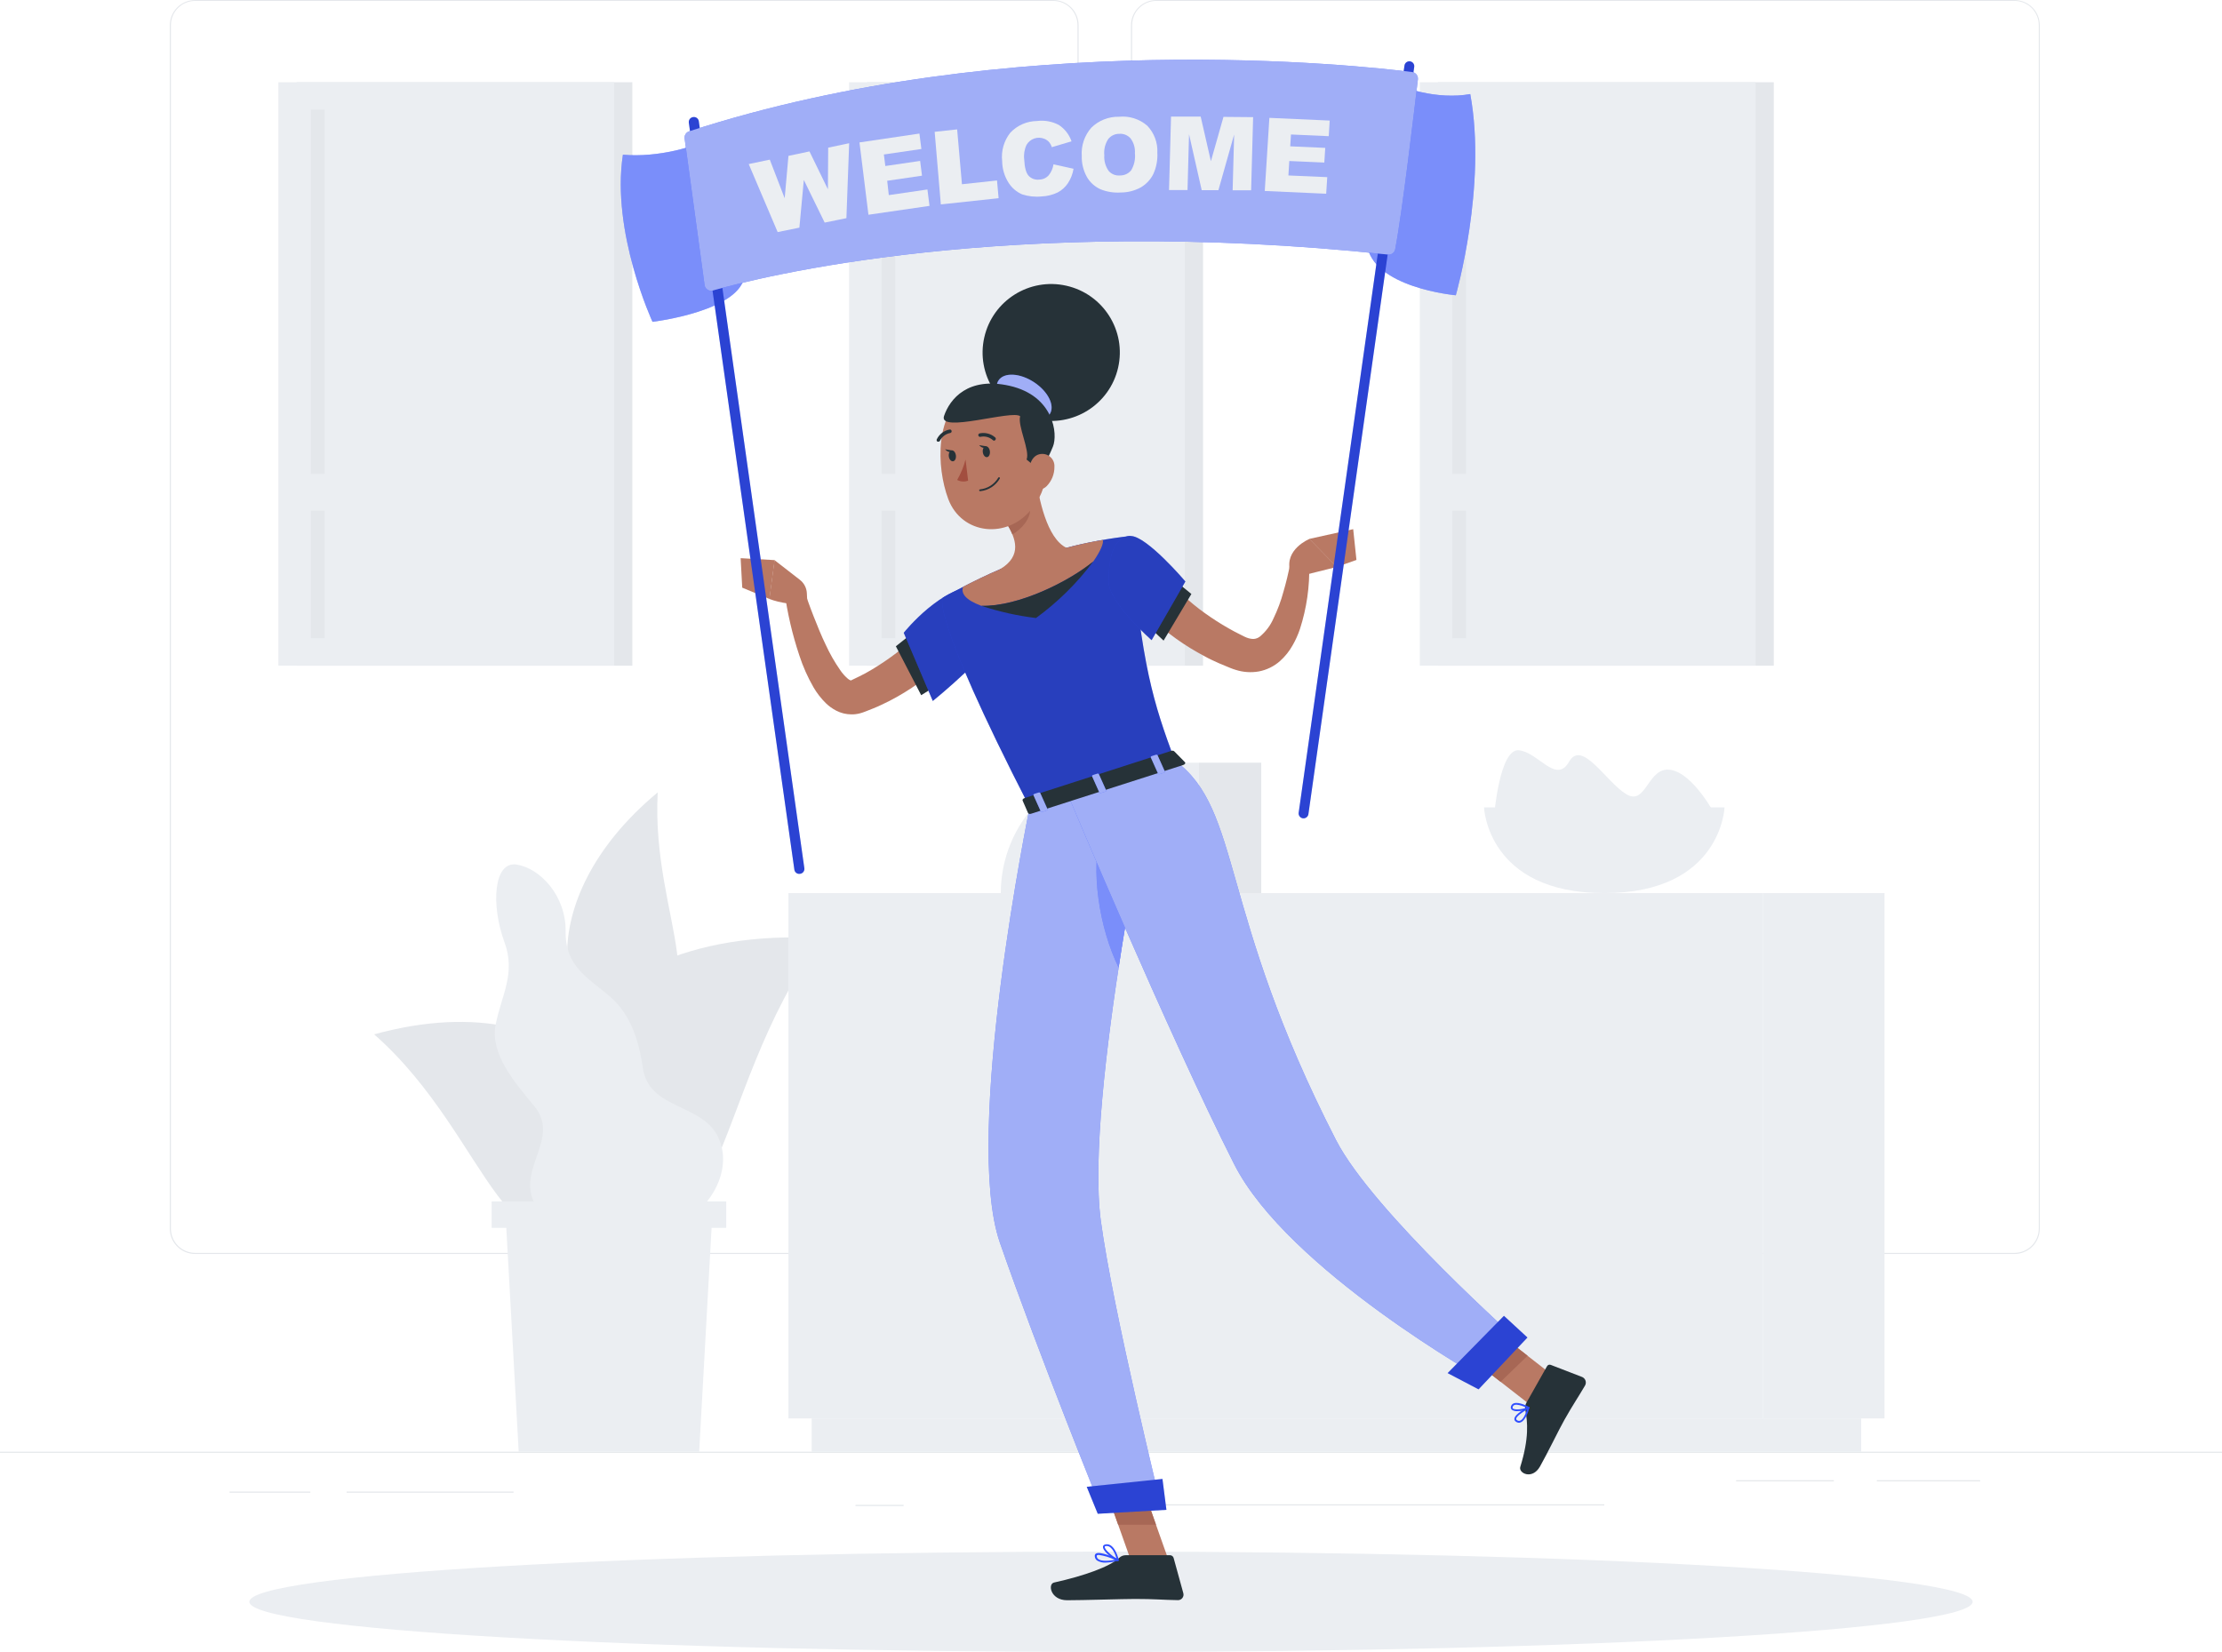 <svg width="312" height="232" viewBox="0 0 312 232" fill="none" xmlns="http://www.w3.org/2000/svg">
<path d="M312 203.878H0V204.034H312V203.878Z" fill="#E4E7EB"/>
<path d="M278.042 207.882H263.534V208.038H278.042V207.882Z" fill="#E4E7EB"/>
<path d="M225.264 211.264H156.356V211.42H225.264V211.264Z" fill="#E4E7EB"/>
<path d="M126.878 211.344H120.12V211.501H126.878V211.344Z" fill="#E4E7EB"/>
<path d="M72.109 209.476H48.672V209.632H72.109V209.476Z" fill="#E4E7EB"/>
<path d="M257.494 207.882H243.778V208.038H257.494V207.882Z" fill="#E4E7EB"/>
<path d="M43.58 209.476H32.23V209.632H43.58V209.476Z" fill="#E4E7EB"/>
<path d="M147.888 176.105H27.4C26.456 176.103 25.551 175.728 24.884 175.061C24.218 174.394 23.843 173.491 23.843 172.549V3.525C23.851 2.588 24.229 1.693 24.895 1.033C25.561 0.373 26.461 0.002 27.4 0H147.888C148.833 0 149.739 0.375 150.407 1.041C151.076 1.708 151.451 2.613 151.451 3.556V172.549C151.451 173.492 151.076 174.397 150.407 175.063C149.739 175.73 148.833 176.105 147.888 176.105ZM27.4 0.125C26.497 0.126 25.632 0.485 24.995 1.123C24.357 1.76 23.999 2.624 23.999 3.525V172.549C23.999 173.45 24.357 174.314 24.995 174.951C25.632 175.589 26.497 175.947 27.4 175.949H147.888C148.791 175.947 149.657 175.589 150.295 174.951C150.934 174.314 151.293 173.45 151.295 172.549V3.525C151.293 2.623 150.934 1.759 150.295 1.122C149.657 0.485 148.791 0.126 147.888 0.125H27.4Z" fill="#E4E7EB"/>
<path d="M282.865 176.105H162.371C161.427 176.103 160.521 175.728 159.853 175.062C159.186 174.395 158.81 173.492 158.808 172.549V3.525C158.818 2.587 159.197 1.692 159.864 1.032C160.531 0.372 161.432 0.002 162.371 0H282.865C283.803 0.003 284.701 0.375 285.366 1.035C286.031 1.695 286.408 2.589 286.416 3.525V172.549C286.416 173.49 286.042 174.392 285.377 175.059C284.711 175.725 283.808 176.101 282.865 176.105ZM162.371 0.125C161.468 0.126 160.602 0.485 159.964 1.122C159.325 1.759 158.966 2.623 158.964 3.525V172.549C158.966 173.45 159.325 174.314 159.964 174.951C160.602 175.589 161.468 175.947 162.371 175.949H282.865C283.769 175.947 284.634 175.589 285.273 174.951C285.911 174.314 286.271 173.45 286.273 172.549V3.525C286.271 2.623 285.911 1.759 285.273 1.122C284.634 0.485 283.769 0.126 282.865 0.125H162.371Z" fill="#E4E7EB"/>
<path d="M201.908 93.483H249.063V11.552H201.908V93.483Z" fill="#E4E7EB"/>
<path d="M199.362 93.483H246.517V11.552H199.362V93.483Z" fill="#EBEEF2"/>
<path d="M241.937 89.64V15.4L203.929 15.4V89.64H241.937Z" fill="#EBEEF2"/>
<path d="M205.858 89.64V15.4H203.929V89.64H205.858Z" fill="#E4E7EB"/>
<path d="M201.252 71.719H244.627V66.555H201.252V71.719Z" fill="#EBEEF2"/>
<path d="M121.767 93.483H168.923V11.552H121.767V93.483Z" fill="#E4E7EB"/>
<path d="M119.221 93.483H166.377V11.552H119.221V93.483Z" fill="#EBEEF2"/>
<path d="M161.803 89.64V15.4L123.795 15.4V89.64H161.803Z" fill="#EBEEF2"/>
<path d="M125.717 89.634V15.394H123.789V89.634H125.717Z" fill="#E4E7EB"/>
<path d="M121.112 71.719H164.486V66.555H121.112V71.719Z" fill="#EBEEF2"/>
<path d="M41.633 93.483H88.789L88.789 11.552H41.633L41.633 93.483Z" fill="#E4E7EB"/>
<path d="M39.087 93.483H86.243L86.243 11.552H39.087L39.087 93.483Z" fill="#EBEEF2"/>
<path d="M81.663 89.634V15.394L43.655 15.394L43.655 89.634H81.663Z" fill="#EBEEF2"/>
<path d="M45.583 89.64L45.583 15.4H43.655L43.655 89.64H45.583Z" fill="#E4E7EB"/>
<path d="M40.978 71.719H84.352V66.555H40.978V71.719Z" fill="#EBEEF2"/>
<path d="M87.36 144.172C78.855 145.342 73.595 126.898 92.352 111.28C91.372 129.357 102.199 142.129 87.36 144.172Z" fill="#E4E7EB"/>
<path d="M81.12 168.327C68.79 159.702 77.226 129.569 115.384 131.755C98.885 153.936 102.623 183.36 81.12 168.327Z" fill="#E4E7EB"/>
<path d="M85.488 168.134C93.681 159.329 82.019 137.166 52.535 145.262C69.17 159.833 71.192 183.478 85.488 168.134Z" fill="#E4E7EB"/>
<path d="M74.967 155.281C72.134 151.837 68.79 147.964 69.601 143.867C70.412 139.769 72.44 136.724 70.849 132.365C68.915 127.134 69.289 120.895 72.559 121.418C75.829 121.941 79.491 125.777 79.423 130.827C79.367 135.734 82.543 137.303 85.6 139.912C88.658 142.522 89.737 146.339 90.28 150.075C91.229 156.01 98.935 154.889 100.982 160.039C103.097 165.02 98.879 171.652 92.134 173.178C85.388 174.704 80.583 175.669 75.984 170.401C71.311 164.852 79.161 160.213 74.967 155.281Z" fill="#EBEEF2"/>
<path d="M98.174 203.878H72.833L70.924 169.429H100.083L98.174 203.878Z" fill="#EBEEF2"/>
<path d="M101.974 168.726H69.033V172.438H101.974V168.726Z" fill="#EBEEF2"/>
<path d="M247.566 199.202H264.613V125.428H247.566V199.202Z" fill="#EBEEF2"/>
<path d="M113.974 203.878L261.337 203.878V199.201L113.974 199.201V203.878Z" fill="#EBEEF2"/>
<path d="M247.566 125.428H110.704V199.201H247.566V125.428Z" fill="#EBEEF2"/>
<path d="M240.864 134.507H117.406V158.706H240.864V134.507Z" fill="#EBEEF2"/>
<path d="M240.864 165.923H117.406V190.122H240.864V165.923Z" fill="#EBEEF2"/>
<path d="M140.731 148.263H217.539C217.979 148.262 218.4 148.087 218.711 147.776C219.022 147.466 219.197 147.046 219.199 146.607C219.199 146.167 219.024 145.745 218.713 145.433C218.402 145.121 217.98 144.945 217.539 144.944H140.731C140.29 144.945 139.868 145.121 139.557 145.433C139.246 145.745 139.071 146.167 139.071 146.607C139.073 147.046 139.248 147.466 139.559 147.776C139.87 148.087 140.291 148.262 140.731 148.263Z" fill="#EBEEF2"/>
<path d="M140.731 179.68H217.539C217.979 179.678 218.4 179.503 218.711 179.193C219.022 178.882 219.197 178.462 219.199 178.023C219.197 177.584 219.022 177.164 218.711 176.853C218.4 176.543 217.979 176.368 217.539 176.366H140.731C140.291 176.368 139.87 176.543 139.559 176.853C139.248 177.164 139.073 177.584 139.071 178.023C139.073 178.462 139.248 178.882 139.559 179.193C139.87 179.503 140.291 179.678 140.731 179.68Z" fill="#EBEEF2"/>
<path d="M209.783 114.661C209.783 114.661 229.314 133.131 240.908 114.586C240.908 114.586 237.825 108.627 234.574 108.116C231.323 107.606 231.192 113.272 228.334 111.523C225.476 109.773 222.138 103.788 220.316 106.983C218.494 110.178 215.991 105.625 213.265 105.364C210.538 105.102 209.783 114.661 209.783 114.661Z" fill="#EBEEF2"/>
<path d="M242.149 113.385C242.149 113.385 241.725 125.428 225.264 125.428C208.803 125.428 208.379 113.385 208.379 113.385H242.149Z" fill="#EBEEF2"/>
<path d="M158.877 107.108H168.355V125.428H140.525C140.525 120.57 142.458 115.911 145.9 112.476C149.341 109.04 154.009 107.109 158.877 107.108Z" fill="#EBEEF2"/>
<path d="M177.097 107.108H168.355V125.428H177.097V107.108Z" fill="#E4E7EB"/>
<path d="M156 232C222.819 232 276.987 228.844 276.987 224.951C276.987 221.058 222.819 217.902 156 217.902C89.18 217.902 35.013 221.058 35.013 224.951C35.013 228.844 89.18 232 156 232Z" fill="#EBEEF2"/>
<path d="M136.032 88.899L135.62 89.522C135.495 89.702 135.364 89.864 135.24 90.032C134.984 90.369 134.715 90.655 134.447 90.998C133.904 91.62 133.355 92.243 132.768 92.791C131.596 93.916 130.345 94.956 129.024 95.905C127.706 96.853 126.319 97.702 124.875 98.445C124.145 98.8 123.421 99.168 122.666 99.467L121.536 99.915L121.218 100.033C121.044 100.089 120.881 100.152 120.688 100.195C120.31 100.289 119.922 100.333 119.533 100.326C118.792 100.321 118.063 100.139 117.406 99.797C116.877 99.521 116.392 99.171 115.964 98.757C115.287 98.09 114.701 97.336 114.223 96.515C113.406 95.093 112.739 93.591 112.233 92.031C111.251 89.092 110.549 86.067 110.136 82.996L112.744 82.423C113.219 83.787 113.705 85.194 114.242 86.552C114.779 87.909 115.315 89.26 115.939 90.543C116.507 91.781 117.184 92.967 117.961 94.086C118.27 94.55 118.641 94.969 119.065 95.332C119.187 95.432 119.324 95.511 119.471 95.568C119.558 95.568 119.552 95.568 119.508 95.568H119.465L119.671 95.469L120.6 95.02C121.224 94.722 121.817 94.398 122.416 94.037C123.598 93.33 124.74 92.559 125.836 91.726C126.918 90.878 127.945 89.963 128.912 88.986C129.399 88.513 129.861 88.009 130.304 87.498C130.522 87.243 130.74 86.987 130.928 86.732L131.227 86.352L131.471 86.028L136.032 88.899Z" fill="#B97964"/>
<path d="M128.475 88.632L131.639 96.204L129.349 97.63L125.792 90.761L128.475 88.632Z" fill="#263238"/>
<path d="M137.43 82.255C132.269 82.186 127.028 88.706 126.897 88.868L130.978 98.445C130.978 98.445 140.057 91.091 140.512 88.214C140.987 85.219 140.7 82.298 137.43 82.255Z" fill="#2F4EFF"/>
<path opacity="0.3" d="M137.43 82.255C132.269 82.186 127.028 88.706 126.897 88.868L130.978 98.445C130.978 98.445 140.057 91.091 140.512 88.214C140.987 85.219 140.7 82.298 137.43 82.255Z" fill="#191D23"/>
<path d="M112.32 81.433L108.751 78.662L108.027 84.118C108.027 84.118 111.496 85.475 113.343 84.298L113.293 83.302C113.275 82.939 113.178 82.584 113.01 82.262C112.842 81.939 112.607 81.657 112.32 81.433Z" fill="#B97964"/>
<path d="M103.996 78.388L104.22 82.53L108.046 84.118L108.769 78.662L103.996 78.388Z" fill="#B97964"/>
<path d="M182.208 80.992L187.724 79.615L183.868 75.685C183.868 75.685 180.292 77.142 181.166 80.257L182.208 80.992Z" fill="#B97964"/>
<path d="M190.464 78.638L190.008 74.315L183.837 75.685L187.693 79.615L190.464 78.638Z" fill="#B97964"/>
<path d="M164.218 219.489L159.083 219.981L154.796 207.888L159.931 207.39L164.218 219.489Z" fill="#B97964"/>
<path d="M219.192 194.064L215.411 197.726L205.689 190.153L209.477 186.492L219.192 194.064Z" fill="#B97964"/>
<path d="M214.319 197.016L217.227 191.866C217.276 191.777 217.355 191.71 217.451 191.675C217.546 191.641 217.65 191.642 217.745 191.679L222.163 193.385C222.272 193.433 222.37 193.502 222.45 193.59C222.531 193.678 222.592 193.781 222.63 193.894C222.667 194.007 222.681 194.126 222.669 194.245C222.657 194.363 222.621 194.477 222.562 194.581C221.52 196.362 220.927 197.165 219.648 199.432C218.862 200.827 217.327 204.021 216.241 205.945C215.155 207.87 213.19 206.898 213.47 206.001C214.718 201.972 214.506 199.724 214.169 197.943C214.107 197.626 214.161 197.297 214.319 197.016Z" fill="#263238"/>
<path d="M158.059 218.412H164.299C164.411 218.415 164.52 218.453 164.608 218.521C164.697 218.59 164.761 218.685 164.792 218.792L166.152 223.731C166.187 223.848 166.193 223.971 166.171 224.091C166.149 224.21 166.098 224.323 166.024 224.419C165.95 224.516 165.854 224.594 165.744 224.646C165.634 224.699 165.513 224.724 165.391 224.721C163.201 224.684 162.134 224.553 159.382 224.553C157.691 224.553 152.181 224.734 149.841 224.734C147.501 224.734 147.077 222.423 148.025 222.243C152.268 221.302 155.85 220.013 157.154 218.78C157.396 218.543 157.721 218.411 158.059 218.412Z" fill="#263238"/>
<path d="M154.802 207.888L157.005 214.129H162.321L159.937 207.39L154.802 207.888Z" fill="#A76755"/>
<path d="M209.483 186.492L205.695 190.16L210.706 194.058L214.494 190.396L209.483 186.492Z" fill="#A76755"/>
<path d="M132.407 83.918C132.407 83.918 130.285 85.53 144.581 113.372L164.961 106.802C161.94 98.639 160.281 93.538 158.721 75.274C155.698 75.608 152.703 76.159 149.76 76.924C146.613 77.715 143.522 78.711 140.506 79.907C136.612 81.576 132.407 83.918 132.407 83.918Z" fill="#2F4EFF"/>
<path opacity="0.3" d="M132.407 83.918C132.407 83.918 130.285 85.53 144.581 113.372L164.961 106.802C161.94 98.639 160.281 93.538 158.721 75.274C155.698 75.608 152.703 76.159 149.76 76.924C146.613 77.715 143.522 78.711 140.506 79.907C136.612 81.576 132.407 83.918 132.407 83.918Z" fill="#191D23"/>
<path d="M145.448 66.818C145.823 69.981 147.002 75.611 149.729 76.924C149.729 76.924 149.885 80.2 144.356 81.981C138.272 83.942 140.475 79.907 140.475 79.907C143.539 78.039 142.653 75.611 141.33 73.493L145.448 66.818Z" fill="#B97964"/>
<path d="M135.221 82.41C136.725 81.632 138.64 80.686 140.475 79.92C143.494 78.702 146.597 77.701 149.76 76.924C151.538 76.439 153.336 76.078 154.852 75.822C154.995 76.246 154.565 77.342 153.51 78.855C150.172 81.62 143.052 85.213 137.804 85.082C135.508 84.229 134.934 83.326 135.221 82.41Z" fill="#B97964"/>
<path d="M153.504 78.855C151.237 81.887 148.528 84.563 145.467 86.794C142.86 86.478 140.291 85.904 137.798 85.082C143.021 85.213 150.141 81.62 153.504 78.855Z" fill="#263238"/>
<path d="M143.77 69.539L141.33 73.481C141.648 73.973 141.922 74.492 142.147 75.032C143.358 74.441 144.899 72.69 144.606 71.295C144.432 70.666 144.149 70.071 143.77 69.539Z" fill="#A76755"/>
<path d="M146.684 60.977C146.996 66.189 147.245 68.387 144.949 71.364C141.498 75.835 135.015 75.1 133.143 70.068C131.464 65.553 131.233 57.788 136.057 55.123C137.117 54.529 138.311 54.214 139.527 54.21C140.743 54.205 141.939 54.51 143.004 55.097C144.068 55.683 144.965 56.531 145.609 57.56C146.253 58.589 146.623 59.765 146.684 60.977Z" fill="#B97964"/>
<path d="M156.999 51.635C158.179 46.457 154.929 41.305 149.741 40.128C144.552 38.951 139.39 42.194 138.21 47.372C137.03 52.55 140.28 57.702 145.468 58.879C150.657 60.056 155.82 56.813 156.999 51.635Z" fill="#263238"/>
<path d="M145.199 53.678C147.183 54.986 148.169 56.992 147.401 58.157C146.634 59.321 144.4 59.209 142.409 57.901C140.419 56.593 139.439 54.588 140.207 53.423C140.974 52.258 143.208 52.37 145.199 53.678Z" fill="#2F4EFF"/>
<path opacity="0.6" d="M145.199 53.678C147.183 54.986 148.169 56.992 147.401 58.157C146.634 59.321 144.4 59.209 142.409 57.901C140.419 56.593 139.439 54.588 140.207 53.423C140.974 52.258 143.208 52.37 145.199 53.678Z" fill="#EBEEF2"/>
<path d="M144.144 64.532C144.662 63.337 142.859 59.787 143.245 58.461C142.21 57.496 131.708 60.908 132.556 58.417C133.368 56.026 135.926 52.856 141.767 54.183C148.007 55.602 148.549 60.989 147.851 62.708C147.152 64.426 146.16 66.214 146.16 66.214L144.144 64.532Z" fill="#263238"/>
<path d="M148.056 65.548C148.069 66.556 147.684 67.53 146.983 68.257C146.041 69.21 144.905 68.525 144.612 67.291C144.344 66.183 144.518 64.346 145.729 63.86C145.996 63.756 146.284 63.721 146.568 63.758C146.853 63.794 147.123 63.901 147.354 64.069C147.586 64.237 147.772 64.461 147.894 64.719C148.017 64.977 148.073 65.262 148.056 65.548Z" fill="#B97964"/>
<path d="M144.581 113.372C144.581 113.372 135.133 159.354 140.4 174.517C145.879 190.29 154.796 212.31 154.796 212.31L163.126 211.836C163.126 211.836 156.262 184.013 154.571 171.447C152.256 154.123 162.171 107.73 162.171 107.73L144.581 113.372Z" fill="#2F4EFF"/>
<path opacity="0.6" d="M144.581 113.372C144.581 113.372 135.133 159.354 140.4 174.517C145.879 190.29 154.796 212.31 154.796 212.31L163.126 211.836C163.126 211.836 156.262 184.013 154.571 171.447C152.256 154.123 162.171 107.73 162.171 107.73L144.581 113.372Z" fill="#EBEEF2"/>
<path d="M163.781 212.036L154.14 212.591L152.593 208.804L163.226 207.701L163.781 212.036Z" fill="#2F4EFF"/>
<path opacity="0.2" d="M163.781 212.036L154.14 212.591L152.593 208.804L163.226 207.701L163.781 212.036Z" fill="#191D23"/>
<path d="M154.571 116.909C153.123 122.252 154.334 130.26 157.067 135.877C157.735 131.518 158.446 127.296 159.12 123.516C157.716 120.807 156.168 118.404 154.571 116.909Z" fill="#2F4EFF"/>
<path opacity="0.4" d="M154.571 116.909C153.123 122.252 154.334 130.26 157.067 135.877C157.735 131.518 158.446 127.296 159.12 123.516C157.716 120.807 156.168 118.404 154.571 116.909Z" fill="#EBEEF2"/>
<path d="M149.96 111.635C149.96 111.635 163.987 145.093 173.279 163.463C180.767 178.321 208.553 193.871 208.553 193.871L213.545 188.59C213.545 188.59 192.779 170.189 187.599 160.113C171.026 127.863 174.433 113.777 164.973 106.802L149.96 111.635Z" fill="#2F4EFF"/>
<path opacity="0.6" d="M149.96 111.635C149.96 111.635 163.987 145.093 173.279 163.463C180.767 178.321 208.553 193.871 208.553 193.871L213.545 188.59C213.545 188.59 192.779 170.189 187.599 160.113C171.026 127.863 174.433 113.777 164.973 106.802L149.96 111.635Z" fill="#EBEEF2"/>
<path d="M214.475 187.837L207.611 195.116L203.268 192.837L211.174 184.792L214.475 187.837Z" fill="#2F4EFF"/>
<path opacity="0.2" d="M214.475 187.837L207.611 195.116L203.268 192.837L211.174 184.792L214.475 187.837Z" fill="#191D23"/>
<path d="M164.88 105.513L166.383 107.039C166.502 107.157 166.383 107.357 166.146 107.431L144.774 114.281C144.587 114.343 144.406 114.281 144.356 114.188L143.589 112.432C143.532 112.307 143.657 112.151 143.857 112.083L164.493 105.439C164.558 105.417 164.628 105.412 164.696 105.425C164.764 105.438 164.827 105.469 164.88 105.513Z" fill="#263238"/>
<path d="M162.864 108.709L163.413 108.534C163.525 108.497 163.588 108.41 163.563 108.347L162.539 106.062C162.539 105.999 162.39 105.974 162.284 106.005L161.728 106.186C161.622 106.186 161.554 106.304 161.585 106.373L162.608 108.652C162.627 108.721 162.739 108.746 162.864 108.709Z" fill="#2F4EFF"/>
<path opacity="0.6" d="M162.864 108.709L163.413 108.534C163.525 108.497 163.588 108.41 163.563 108.347L162.539 106.062C162.539 105.999 162.39 105.974 162.284 106.005L161.728 106.186C161.622 106.186 161.554 106.304 161.585 106.373L162.608 108.652C162.627 108.721 162.739 108.746 162.864 108.709Z" fill="#EBEEF2"/>
<path d="M146.39 114.014L146.946 113.833C147.052 113.796 147.12 113.715 147.089 113.646L146.066 111.367C146.035 111.298 145.922 111.273 145.81 111.311L145.255 111.485C145.149 111.523 145.08 111.604 145.111 111.672L146.135 113.952C146.166 114.02 146.278 114.045 146.39 114.014Z" fill="#2F4EFF"/>
<path opacity="0.6" d="M146.39 114.014L146.946 113.833C147.052 113.796 147.12 113.715 147.089 113.646L146.066 111.367C146.035 111.298 145.922 111.273 145.81 111.311L145.255 111.485C145.149 111.523 145.08 111.604 145.111 111.672L146.135 113.952C146.166 114.02 146.278 114.045 146.39 114.014Z" fill="#EBEEF2"/>
<path d="M154.621 111.361L155.17 111.18C155.282 111.18 155.351 111.062 155.32 110.994L154.296 108.714C154.265 108.646 154.147 108.621 154.041 108.658L153.485 108.839C153.379 108.87 153.311 108.957 153.342 109.019L154.365 111.305C154.396 111.341 154.438 111.365 154.484 111.376C154.53 111.386 154.578 111.381 154.621 111.361Z" fill="#2F4EFF"/>
<path opacity="0.6" d="M154.621 111.361L155.17 111.18C155.282 111.18 155.351 111.062 155.32 110.994L154.296 108.714C154.265 108.646 154.147 108.621 154.041 108.658L153.485 108.839C153.379 108.87 153.311 108.957 153.342 109.019L154.365 111.305C154.396 111.341 154.438 111.365 154.484 111.376C154.53 111.386 154.578 111.381 154.621 111.361Z" fill="#EBEEF2"/>
<path d="M138.996 63.38C139.046 63.797 138.865 64.171 138.59 64.202C138.316 64.234 138.047 63.922 137.998 63.499C137.948 63.075 138.129 62.708 138.403 62.676C138.678 62.645 138.946 62.957 138.996 63.38Z" fill="#263238"/>
<path d="M134.222 63.959C134.279 64.383 134.091 64.751 133.817 64.782C133.542 64.813 133.274 64.501 133.224 64.084C133.174 63.667 133.355 63.293 133.63 63.256C133.904 63.218 134.16 63.517 134.222 63.959Z" fill="#263238"/>
<path d="M133.754 63.269L132.706 63.1C132.706 63.1 133.324 63.831 133.754 63.269Z" fill="#263238"/>
<path d="M135.576 64.532C135.316 65.538 134.919 66.504 134.397 67.403C134.632 67.529 134.891 67.602 135.157 67.619C135.423 67.637 135.689 67.597 135.938 67.503L135.576 64.532Z" fill="#A24E3F"/>
<path d="M137.611 68.979C137.581 68.979 137.551 68.969 137.528 68.949C137.506 68.93 137.49 68.903 137.486 68.873C137.484 68.84 137.494 68.806 137.515 68.78C137.536 68.754 137.565 68.736 137.598 68.73C138.124 68.677 138.63 68.502 139.076 68.219C139.521 67.936 139.893 67.552 140.163 67.098C140.17 67.083 140.179 67.069 140.192 67.057C140.204 67.046 140.218 67.037 140.234 67.031C140.25 67.025 140.266 67.023 140.283 67.023C140.3 67.024 140.316 67.028 140.331 67.036C140.346 67.043 140.359 67.053 140.37 67.066C140.381 67.078 140.389 67.092 140.395 67.108C140.4 67.124 140.402 67.14 140.401 67.157C140.399 67.173 140.395 67.189 140.388 67.204C140.104 67.699 139.705 68.118 139.225 68.427C138.745 68.736 138.198 68.925 137.629 68.979H137.611Z" fill="#263238"/>
<path d="M139.589 61.886C139.529 61.885 139.471 61.863 139.427 61.824C139.196 61.611 138.917 61.456 138.615 61.372C138.312 61.289 137.993 61.279 137.686 61.344C137.654 61.353 137.62 61.356 137.587 61.353C137.554 61.349 137.522 61.339 137.493 61.322C137.464 61.306 137.438 61.284 137.418 61.258C137.397 61.232 137.382 61.202 137.374 61.17C137.364 61.138 137.361 61.105 137.365 61.072C137.369 61.04 137.379 61.008 137.395 60.98C137.412 60.951 137.434 60.926 137.46 60.906C137.486 60.887 137.516 60.872 137.548 60.864C137.935 60.78 138.337 60.788 138.72 60.889C139.103 60.989 139.456 61.18 139.751 61.444C139.775 61.467 139.793 61.494 139.806 61.525C139.819 61.555 139.825 61.588 139.825 61.621C139.825 61.654 139.819 61.687 139.806 61.717C139.793 61.748 139.775 61.776 139.751 61.799C139.71 61.847 139.652 61.878 139.589 61.886Z" fill="#263238"/>
<path d="M131.758 62.029C131.721 62.038 131.682 62.038 131.645 62.029C131.588 61.998 131.544 61.945 131.525 61.882C131.505 61.82 131.51 61.752 131.539 61.693C131.71 61.337 131.963 61.026 132.278 60.787C132.592 60.548 132.959 60.386 133.349 60.316C133.414 60.309 133.479 60.328 133.531 60.369C133.582 60.41 133.615 60.469 133.623 60.535C133.628 60.567 133.625 60.6 133.617 60.632C133.608 60.664 133.593 60.694 133.573 60.72C133.553 60.746 133.527 60.768 133.498 60.784C133.47 60.801 133.438 60.811 133.405 60.815C133.097 60.872 132.807 61.002 132.56 61.194C132.312 61.386 132.114 61.633 131.982 61.917C131.958 61.954 131.925 61.984 131.885 62.003C131.846 62.023 131.802 62.032 131.758 62.029Z" fill="#263238"/>
<path d="M162.864 80.138L163.101 80.436L163.394 80.791C163.594 81.028 163.8 81.271 164.018 81.508C164.449 81.987 164.898 82.46 165.379 82.909C166.319 83.829 167.313 84.694 168.355 85.499C169.413 86.299 170.511 87.045 171.644 87.735C172.212 88.077 172.792 88.401 173.378 88.719L174.271 89.173L174.701 89.391C174.807 89.441 174.913 89.491 175.013 89.528C175.332 89.661 175.673 89.73 176.018 89.734C176.335 89.716 176.639 89.603 176.892 89.41C177.728 88.718 178.388 87.839 178.82 86.844C179.399 85.645 179.865 84.394 180.211 83.108C180.597 81.796 180.916 80.466 181.166 79.123L183.83 79.291C183.914 82.356 183.475 85.414 182.532 88.333C182.265 89.128 181.921 89.896 181.503 90.624C181.039 91.454 180.44 92.201 179.731 92.835C178.886 93.584 177.852 94.09 176.742 94.298C175.662 94.486 174.553 94.409 173.509 94.074C173.266 94.005 173.041 93.918 172.811 93.831L172.268 93.607L171.207 93.165C170.502 92.847 169.809 92.542 169.129 92.156C167.764 91.437 166.448 90.628 165.192 89.734C163.933 88.828 162.734 87.842 161.604 86.782C161.042 86.246 160.499 85.68 159.969 85.094C159.707 84.796 159.444 84.472 159.195 84.185L158.814 83.693C158.683 83.519 158.583 83.382 158.409 83.133L162.864 80.138Z" fill="#B97964"/>
<path d="M167.288 83.419L163.382 89.964L161.479 88.171L165.085 81.613L167.288 83.419Z" fill="#263238"/>
<path d="M158.746 75.274C160.992 75.237 166.446 81.663 166.446 81.663L161.703 89.902C161.703 89.902 155.663 84.59 155.669 81.682C155.675 78.649 156.187 75.349 158.746 75.274Z" fill="#2F4EFF"/>
<path opacity="0.3" d="M158.746 75.274C160.992 75.237 166.446 81.663 166.446 81.663L161.703 89.902C161.703 89.902 155.663 84.59 155.669 81.682C155.675 78.649 156.187 75.349 158.746 75.274Z" fill="#191D23"/>
<path d="M213.296 199.812C213.122 199.805 212.955 199.742 212.821 199.631C212.759 199.59 212.709 199.532 212.677 199.464C212.645 199.395 212.632 199.32 212.64 199.245C212.697 198.573 214.388 197.688 214.575 197.589C214.595 197.575 214.619 197.568 214.643 197.568C214.668 197.568 214.692 197.575 214.712 197.589C214.731 197.604 214.745 197.625 214.753 197.648C214.76 197.671 214.761 197.696 214.756 197.719C214.562 198.392 214.132 199.55 213.508 199.756C213.441 199.787 213.369 199.806 213.296 199.812ZM214.425 197.944C213.764 198.317 212.921 198.903 212.89 199.251C212.885 199.285 212.891 199.319 212.907 199.35C212.922 199.38 212.947 199.404 212.977 199.42C213.036 199.476 213.108 199.516 213.187 199.535C213.266 199.553 213.349 199.55 213.427 199.525C213.77 199.426 214.132 198.84 214.425 197.956V197.944Z" fill="#2F4EFF"/>
<path d="M213.065 198.18C212.791 198.203 212.516 198.136 212.285 197.987C212.21 197.922 212.159 197.834 212.141 197.737C212.123 197.639 212.138 197.539 212.185 197.451C212.218 197.361 212.273 197.28 212.343 197.214C212.413 197.148 212.498 197.099 212.591 197.072C213.314 196.829 214.637 197.557 214.693 197.589C214.714 197.599 214.731 197.616 214.743 197.635C214.755 197.655 214.762 197.678 214.762 197.701C214.761 197.722 214.755 197.743 214.744 197.761C214.733 197.78 214.718 197.795 214.7 197.806C214.19 198.053 213.631 198.181 213.065 198.18ZM212.934 197.271C212.845 197.27 212.757 197.282 212.672 197.308C212.614 197.326 212.561 197.357 212.517 197.398C212.473 197.439 212.438 197.489 212.416 197.545C212.353 197.694 212.416 197.757 212.416 197.8C212.697 198.037 213.732 197.937 214.325 197.694C213.893 197.465 213.421 197.321 212.934 197.271Z" fill="#2F4EFF"/>
<path d="M155.289 219.446C154.852 219.483 154.415 219.38 154.041 219.153C153.943 219.081 153.863 218.988 153.808 218.88C153.752 218.771 153.723 218.652 153.722 218.531C153.715 218.465 153.726 218.398 153.753 218.338C153.781 218.278 153.824 218.226 153.878 218.188C154.446 217.802 156.58 218.773 156.998 218.967C157.022 218.978 157.042 218.997 157.054 219.021C157.067 219.044 157.071 219.071 157.067 219.097C157.065 219.123 157.055 219.147 157.038 219.166C157.021 219.185 156.998 219.198 156.973 219.203C156.421 219.341 155.857 219.422 155.289 219.446ZM154.29 218.369C154.206 218.361 154.121 218.378 154.047 218.418C154.028 218.431 154.013 218.449 154.004 218.47C153.996 218.491 153.993 218.514 153.997 218.537C153.999 218.618 154.02 218.698 154.058 218.771C154.096 218.843 154.15 218.906 154.215 218.954C154.708 219.328 155.881 219.185 156.568 219.06C155.848 218.716 155.08 218.483 154.29 218.369Z" fill="#2F4EFF"/>
<path d="M156.973 219.228H156.924C156.218 218.942 154.796 217.802 154.877 217.211C154.877 217.08 154.977 216.918 155.301 216.88C156.549 216.719 157.073 218.992 157.092 219.085C157.097 219.107 157.096 219.131 157.09 219.152C157.083 219.174 157.071 219.194 157.055 219.21C157.03 219.224 157.002 219.231 156.973 219.228ZM155.413 217.117H155.332C155.201 217.117 155.126 217.173 155.12 217.235C155.076 217.572 156.056 218.481 156.78 218.867C156.624 218.332 156.162 217.117 155.413 217.117Z" fill="#2F4EFF"/>
<path d="M138.528 62.683L137.48 62.515C137.48 62.515 138.097 63.245 138.528 62.683Z" fill="#263238"/>
<path d="M99.491 19.167C98.386 20.55 92.302 22.175 87.466 21.727C85.8 32.637 91.622 45.197 91.622 45.197C91.622 45.197 104.258 43.696 104.57 38.503C104.882 33.309 99.491 19.167 99.491 19.167Z" fill="#2F4EFF"/>
<path opacity="0.4" d="M99.491 19.167C98.386 20.55 92.302 22.175 87.466 21.727C85.8 32.637 91.622 45.197 91.622 45.197C91.622 45.197 104.258 43.696 104.57 38.503C104.882 33.309 99.491 19.167 99.491 19.167Z" fill="#EBEEF2"/>
<path d="M195.143 10.866C196.273 12.454 202.007 14.03 206.444 13.208C208.822 26.123 204.416 41.467 204.416 41.467C204.416 41.467 192.641 40.421 191.936 34.249C191.231 28.078 195.143 10.866 195.143 10.866Z" fill="#2F4EFF"/>
<path opacity="0.4" d="M195.143 10.866C196.273 12.454 202.007 14.03 206.444 13.208C208.822 26.123 204.416 41.467 204.416 41.467C204.416 41.467 192.641 40.421 191.936 34.249C191.231 28.078 195.143 10.866 195.143 10.866Z" fill="#EBEEF2"/>
<path d="M112.32 122.719C112.23 122.732 112.139 122.728 112.051 122.705C111.963 122.683 111.88 122.643 111.808 122.589C111.735 122.534 111.674 122.466 111.628 122.388C111.582 122.31 111.552 122.223 111.54 122.134L96.72 17.224C96.708 17.132 96.715 17.038 96.74 16.948C96.764 16.858 96.807 16.773 96.865 16.7C96.924 16.627 96.996 16.566 97.078 16.521C97.16 16.477 97.251 16.449 97.344 16.44C97.434 16.427 97.526 16.433 97.614 16.456C97.702 16.479 97.784 16.519 97.857 16.574C97.929 16.629 97.99 16.698 98.036 16.776C98.082 16.855 98.112 16.941 98.124 17.031L112.944 121.934C112.956 122.027 112.95 122.121 112.925 122.211C112.9 122.301 112.857 122.385 112.798 122.459C112.74 122.532 112.668 122.593 112.586 122.637C112.504 122.682 112.413 122.71 112.32 122.719Z" fill="#2F4EFF"/>
<path opacity="0.2" d="M112.32 122.719C112.23 122.732 112.139 122.728 112.051 122.705C111.963 122.683 111.88 122.643 111.808 122.589C111.735 122.534 111.674 122.466 111.628 122.388C111.582 122.31 111.552 122.223 111.54 122.134L96.72 17.224C96.708 17.132 96.715 17.038 96.74 16.948C96.764 16.858 96.807 16.773 96.865 16.7C96.924 16.627 96.996 16.566 97.078 16.521C97.16 16.477 97.251 16.449 97.344 16.44C97.434 16.427 97.526 16.433 97.614 16.456C97.702 16.479 97.784 16.519 97.857 16.574C97.929 16.629 97.99 16.698 98.036 16.776C98.082 16.855 98.112 16.941 98.124 17.031L112.944 121.934C112.956 122.027 112.95 122.121 112.925 122.211C112.9 122.301 112.857 122.385 112.798 122.459C112.74 122.532 112.668 122.593 112.586 122.637C112.504 122.682 112.413 122.71 112.32 122.719Z" fill="#191D23"/>
<path d="M182.938 114.923C183.031 114.935 183.125 114.928 183.215 114.903C183.306 114.878 183.39 114.835 183.463 114.777C183.537 114.719 183.598 114.647 183.642 114.565C183.687 114.483 183.715 114.393 183.724 114.3L198.576 9.397C198.589 9.307 198.584 9.215 198.562 9.127C198.539 9.039 198.5 8.956 198.445 8.883C198.391 8.81 198.323 8.749 198.244 8.702C198.166 8.656 198.079 8.625 197.989 8.612C197.896 8.6 197.802 8.607 197.712 8.632C197.621 8.656 197.537 8.699 197.464 8.757C197.39 8.815 197.329 8.888 197.285 8.97C197.24 9.052 197.212 9.142 197.203 9.235L182.352 114.138C182.326 114.319 182.374 114.503 182.484 114.65C182.593 114.797 182.757 114.895 182.938 114.923Z" fill="#2F4EFF"/>
<path opacity="0.2" d="M182.938 114.923C183.031 114.935 183.125 114.928 183.215 114.903C183.306 114.878 183.39 114.835 183.463 114.777C183.537 114.719 183.598 114.647 183.642 114.565C183.687 114.483 183.715 114.393 183.724 114.3L198.576 9.397C198.589 9.307 198.584 9.215 198.562 9.127C198.539 9.039 198.5 8.956 198.445 8.883C198.391 8.81 198.323 8.749 198.244 8.702C198.166 8.656 198.079 8.625 197.989 8.612C197.896 8.6 197.802 8.607 197.712 8.632C197.621 8.656 197.537 8.699 197.464 8.757C197.39 8.815 197.329 8.888 197.285 8.97C197.24 9.052 197.212 9.142 197.203 9.235L182.352 114.138C182.326 114.319 182.374 114.503 182.484 114.65C182.593 114.797 182.757 114.895 182.938 114.923Z" fill="#191D23"/>
<path d="M96.127 19.441L98.935 40.041C98.952 40.171 98.998 40.296 99.068 40.407C99.138 40.518 99.231 40.613 99.342 40.684C99.452 40.756 99.576 40.803 99.707 40.822C99.837 40.841 99.97 40.831 100.096 40.794C106.373 39.001 141.28 30.059 194.9 35.75C195.128 35.776 195.357 35.716 195.542 35.581C195.727 35.446 195.855 35.246 195.899 35.022C196.909 29.803 198.65 14.939 199.093 11.134C199.12 10.894 199.051 10.654 198.902 10.464C198.752 10.274 198.535 10.15 198.295 10.119C191.094 9.21 141.941 3.774 96.757 18.445C96.553 18.512 96.378 18.649 96.263 18.83C96.149 19.012 96.1 19.228 96.127 19.441Z" fill="#2F4EFF"/>
<path opacity="0.6" d="M96.127 19.441L98.935 40.041C98.952 40.171 98.998 40.296 99.068 40.407C99.138 40.518 99.231 40.613 99.342 40.684C99.452 40.756 99.576 40.803 99.707 40.822C99.837 40.841 99.97 40.831 100.096 40.794C106.373 39.001 141.28 30.059 194.9 35.75C195.128 35.776 195.357 35.716 195.542 35.581C195.727 35.446 195.855 35.246 195.899 35.022C196.909 29.803 198.65 14.939 199.093 11.134C199.12 10.894 199.051 10.654 198.902 10.464C198.752 10.274 198.535 10.15 198.295 10.119C191.094 9.21 141.941 3.774 96.757 18.445C96.553 18.512 96.378 18.649 96.263 18.83C96.149 19.012 96.1 19.228 96.127 19.441Z" fill="#EBEEF2"/>
<path d="M105.132 23.041L108.089 22.418L110.18 27.842L110.71 21.889L113.662 21.266L116.251 26.584L116.289 20.736L119.234 20.114L118.847 30.638L115.796 31.26L112.869 25.27L112.245 31.97L109.194 32.593L105.132 23.041Z" fill="#EBEEF2"/>
<path d="M120.682 20.002L129.099 18.756L129.374 20.923L124.107 21.695L124.313 23.314L129.199 22.598L129.461 24.672L124.575 25.388L124.8 27.4L130.223 26.609L130.516 28.913L121.942 30.158L120.682 20.002Z" fill="#EBEEF2"/>
<path d="M131.24 18.513L134.397 18.171L135.071 25.874L139.994 25.345L140.219 27.835L132.107 28.707L131.24 18.513Z" fill="#EBEEF2"/>
<path d="M147.925 23.078L150.74 23.701C150.623 24.42 150.358 25.107 149.96 25.718C149.595 26.268 149.097 26.718 148.512 27.026C147.811 27.363 147.049 27.554 146.272 27.586C145.344 27.685 144.406 27.585 143.52 27.294C142.753 26.963 142.102 26.413 141.648 25.712C141.051 24.796 140.728 23.729 140.718 22.636C140.555 21.202 140.967 19.762 141.866 18.632C142.348 18.122 142.928 17.714 143.571 17.432C144.214 17.151 144.908 17.002 145.61 16.994C146.669 16.856 147.745 17.052 148.687 17.555C149.514 18.103 150.137 18.909 150.459 19.846L147.695 20.668C147.619 20.428 147.503 20.203 147.351 20.002C147.16 19.776 146.916 19.6 146.64 19.491C146.192 19.308 145.692 19.293 145.233 19.449C144.775 19.605 144.388 19.92 144.144 20.338C143.841 20.978 143.726 21.691 143.813 22.393C143.867 23.526 144.075 24.292 144.437 24.691C144.626 24.889 144.858 25.041 145.116 25.133C145.374 25.225 145.651 25.255 145.922 25.22C146.178 25.217 146.431 25.16 146.663 25.053C146.895 24.945 147.102 24.79 147.27 24.597C147.615 24.155 147.841 23.632 147.925 23.078Z" fill="#EBEEF2"/>
<path d="M151.894 21.888C151.845 21.172 151.939 20.453 152.171 19.773C152.402 19.094 152.766 18.466 153.242 17.928C153.752 17.427 154.358 17.033 155.024 16.77C155.689 16.507 156.401 16.38 157.117 16.396C157.828 16.325 158.545 16.399 159.226 16.613C159.907 16.828 160.538 17.177 161.079 17.642C161.566 18.146 161.943 18.744 162.189 19.399C162.435 20.055 162.543 20.754 162.508 21.453C162.562 22.475 162.37 23.496 161.947 24.429C161.565 25.206 160.964 25.855 160.218 26.297C159.351 26.781 158.373 27.034 157.379 27.032C156.397 27.101 155.413 26.943 154.502 26.571C153.719 26.212 153.065 25.62 152.63 24.878C152.119 23.966 151.864 22.933 151.894 21.888ZM155.058 21.801C155.003 22.59 155.223 23.373 155.682 24.018C155.876 24.238 156.12 24.409 156.393 24.517C156.667 24.625 156.962 24.668 157.254 24.641C157.554 24.648 157.85 24.587 158.123 24.463C158.395 24.339 158.636 24.155 158.827 23.925C159.262 23.201 159.448 22.354 159.357 21.515C159.411 20.763 159.189 20.017 158.733 19.416C158.534 19.197 158.286 19.027 158.01 18.919C157.734 18.811 157.437 18.768 157.142 18.794C156.849 18.793 156.559 18.858 156.294 18.984C156.03 19.11 155.797 19.294 155.613 19.522C155.174 20.195 154.978 20.996 155.058 21.795V21.801Z" fill="#EBEEF2"/>
<path d="M164.43 16.371H168.592L170.028 22.642L171.793 16.415L175.956 16.452L175.675 26.727H173.079L173.291 18.887L171.082 26.708H168.736L166.957 18.85L166.745 26.69H164.149L164.43 16.371Z" fill="#EBEEF2"/>
<path d="M178.239 16.552L186.707 16.932L186.576 19.124L181.272 18.887L181.166 20.55L186.083 20.768L185.952 22.829L181.035 22.611L180.91 24.641L186.364 24.878L186.214 27.207L177.59 26.82L178.239 16.552Z" fill="#EBEEF2"/>
</svg>
